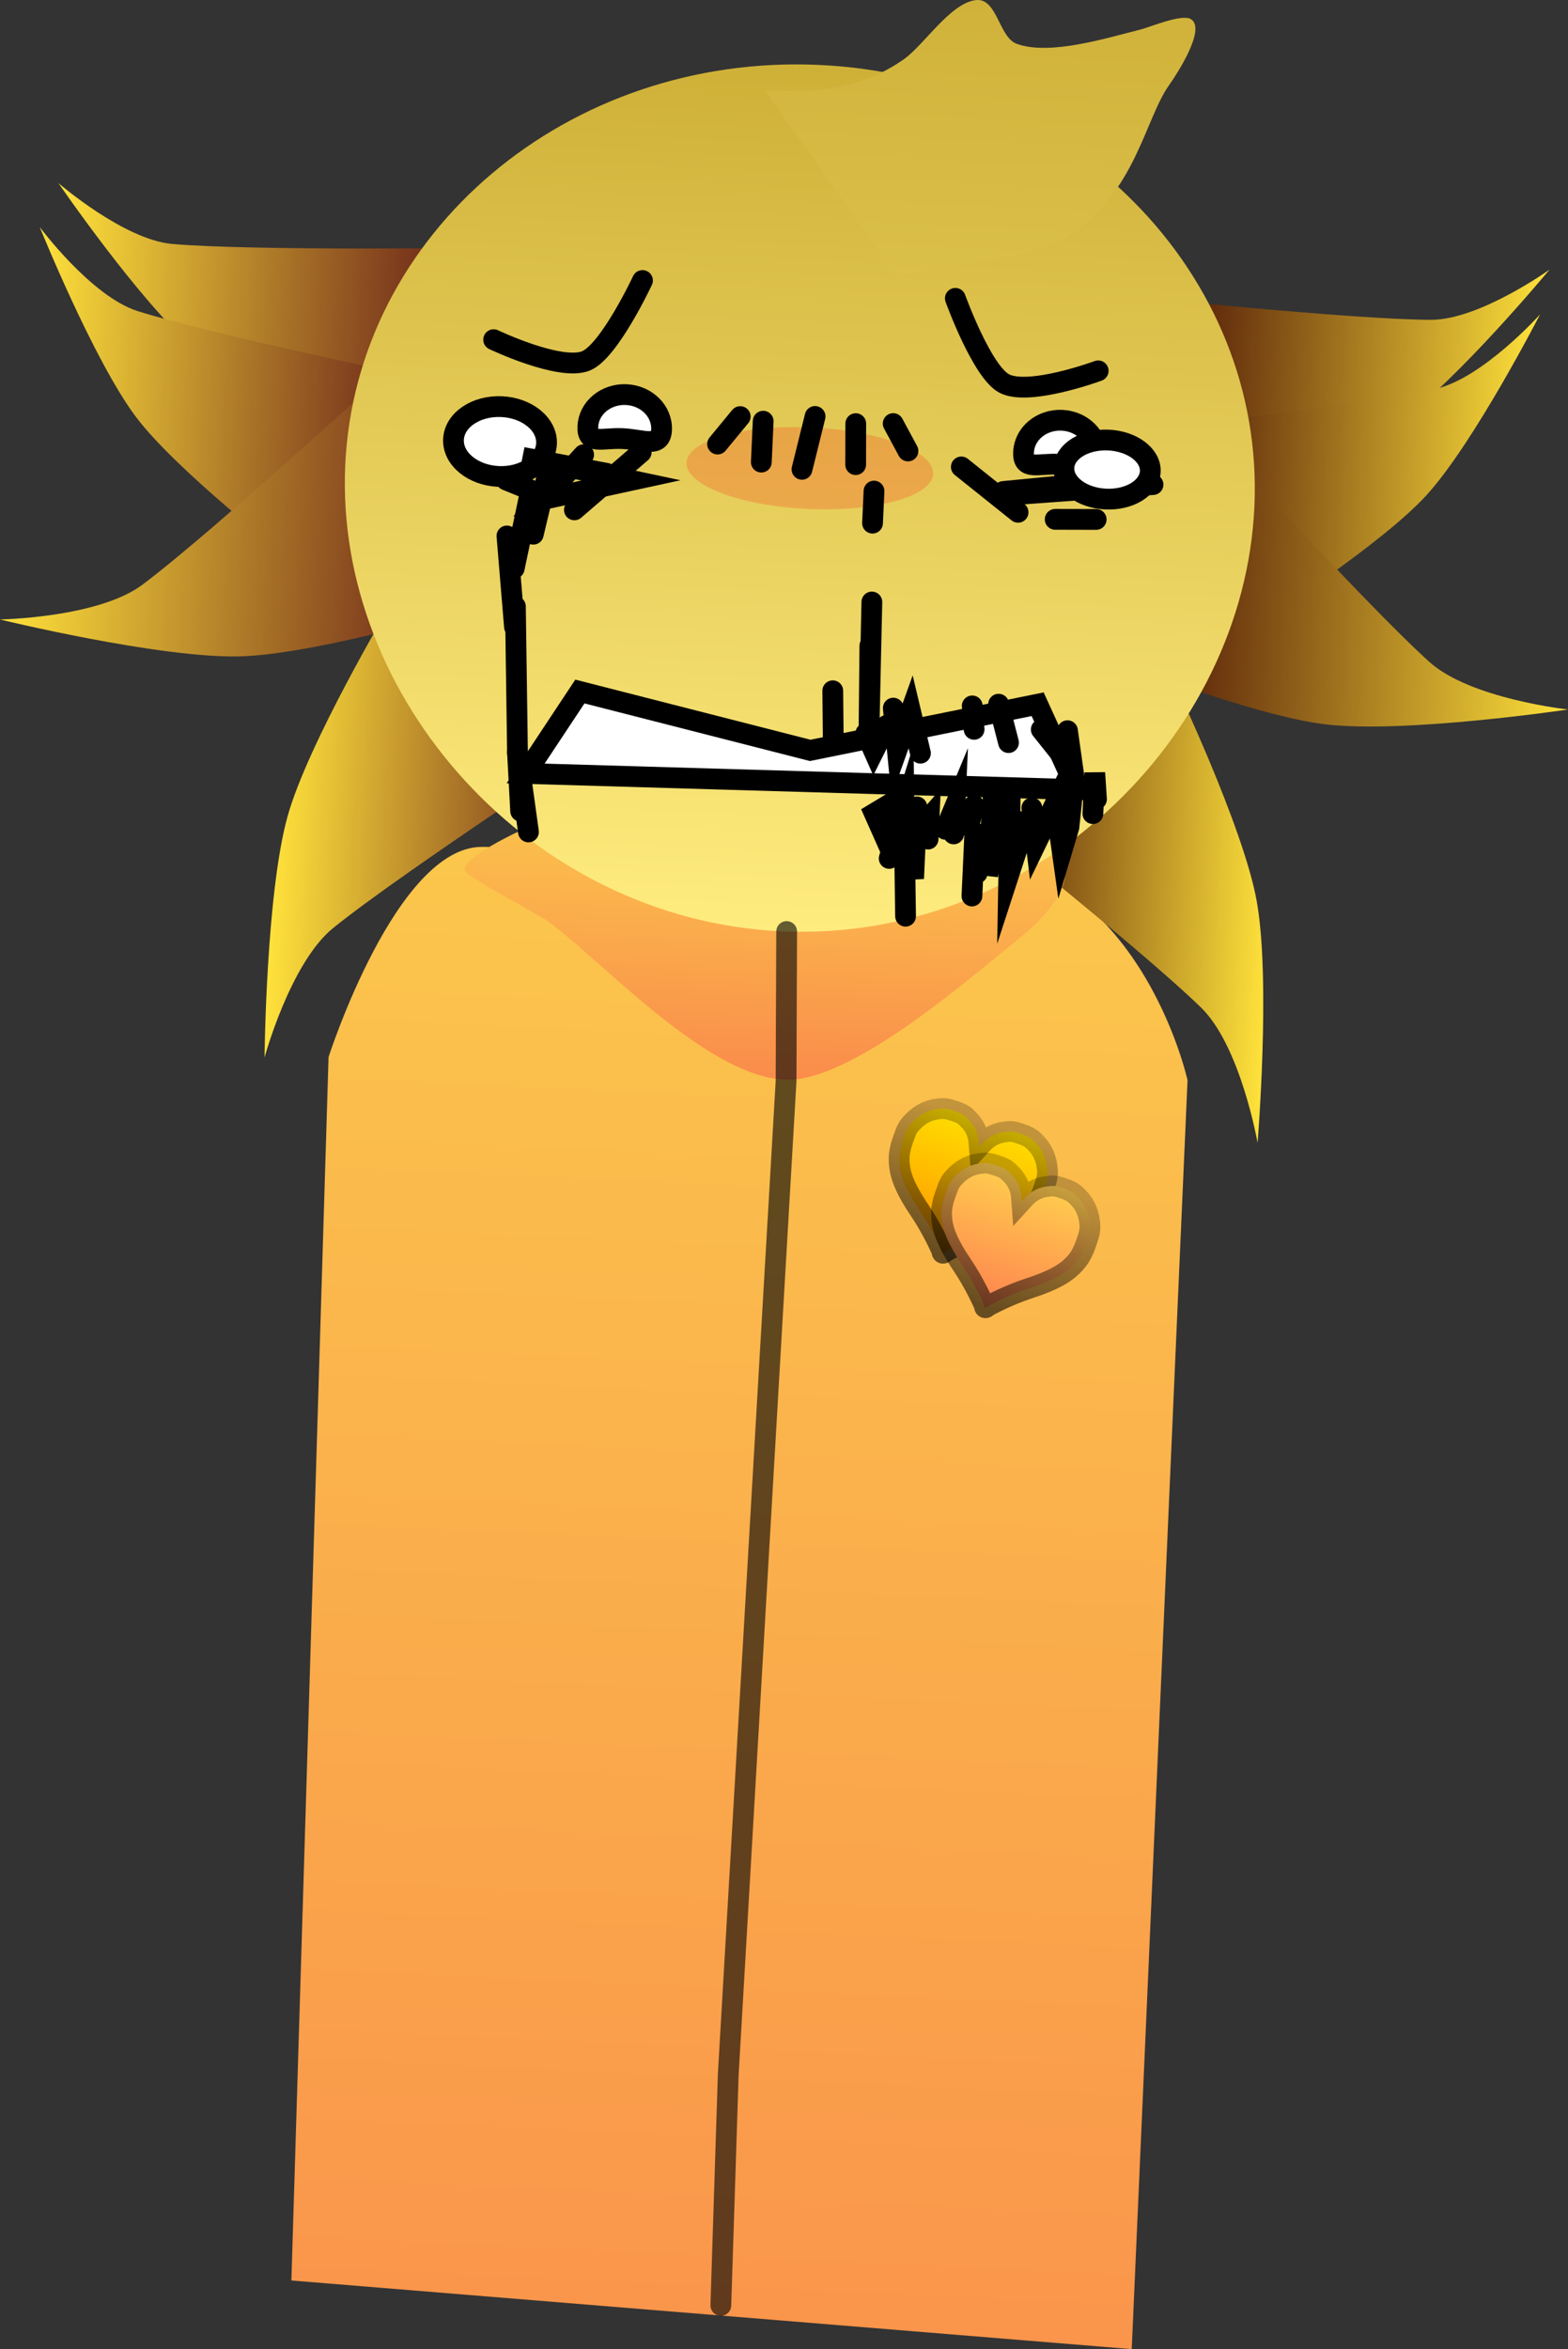 <svg version="1.1" xmlns="http://www.w3.org/2000/svg" xmlns:xlink="http://www.w3.org/1999/xlink" width="188.745" height="282.68" viewBox="0,0,188.745,282.68"><rect x="0" y="0" width="188.745" height="282.68" fill="#333333" stroke="none"/><defs><linearGradient x1="235.099" y1="112.889" x2="285.403" y2="115.185" gradientUnits="userSpaceOnUse" id="color-1"><stop offset="0" stop-color="#ffe23b"/><stop offset="1" stop-color="#631917"/></linearGradient><linearGradient x1="232.675" y1="122.046" x2="280.599" y2="124.233" gradientUnits="userSpaceOnUse" id="color-2"><stop offset="0" stop-color="#ffe23b"/><stop offset="1" stop-color="#631917"/></linearGradient><linearGradient x1="364.282" y1="121.002" x2="414.586" y2="123.298" gradientUnits="userSpaceOnUse" id="color-3"><stop offset="0" stop-color="#3c0000"/><stop offset="1" stop-color="#ffe23b"/></linearGradient><linearGradient x1="321.362" y1="177.282" x2="313.207" y2="355.929" gradientUnits="userSpaceOnUse" id="color-4"><stop offset="0" stop-color="#fbc74c"/><stop offset="1" stop-color="#fa954b"/></linearGradient><linearGradient x1="365.348" y1="130.357" x2="413.272" y2="132.545" gradientUnits="userSpaceOnUse" id="color-5"><stop offset="0" stop-color="#3c0000"/><stop offset="1" stop-color="#ffe23b"/></linearGradient><linearGradient x1="361.983" y1="143.27" x2="418.196" y2="145.836" gradientUnits="userSpaceOnUse" id="color-6"><stop offset="0" stop-color="#3c0000"/><stop offset="1" stop-color="#ffe23b"/></linearGradient><linearGradient x1="229.451" y1="135.004" x2="285.664" y2="137.57" gradientUnits="userSpaceOnUse" id="color-7"><stop offset="0" stop-color="#ffe23b"/><stop offset="1" stop-color="#631917"/></linearGradient><linearGradient x1="340.983" y1="183.82" x2="381.504" y2="185.67" gradientUnits="userSpaceOnUse" id="color-8"><stop offset="0" stop-color="#3c0000"/><stop offset="1" stop-color="#ffe23b"/></linearGradient><linearGradient x1="321.196" y1="172.293" x2="319.686" y2="205.367" gradientUnits="userSpaceOnUse" id="color-9"><stop offset="0" stop-color="#fbc74c"/><stop offset="1" stop-color="#fa8c4b"/></linearGradient><linearGradient x1="261.742" y1="175.401" x2="302.262" y2="177.251" gradientUnits="userSpaceOnUse" id="color-10"><stop offset="0" stop-color="#ffe23b"/><stop offset="1" stop-color="#631917"/></linearGradient><linearGradient x1="327.347" y1="83.425" x2="322.589" y2="187.668" gradientUnits="userSpaceOnUse" id="color-11"><stop offset="0" stop-color="#ceb037"/><stop offset="1" stop-color="#ffec7f"/></linearGradient><linearGradient x1="347.066" y1="75.638" x2="345.527" y2="109.365" gradientUnits="userSpaceOnUse" id="color-12"><stop offset="0" stop-color="#d0b23a"/><stop offset="1" stop-color="#dabf49"/></linearGradient><linearGradient x1="347.65" y1="210.679" x2="342.242" y2="226.417" gradientUnits="userSpaceOnUse" id="color-13"><stop offset="0" stop-color="#ffde00"/><stop offset="1" stop-color="#ff9500"/></linearGradient><linearGradient x1="347.65" y1="210.679" x2="342.242" y2="226.417" gradientUnits="userSpaceOnUse" id="color-14"><stop offset="0" stop-color="#000000" stop-opacity="0.227"/><stop offset="1" stop-color="#000000" stop-opacity="0.588"/></linearGradient><linearGradient x1="352.758" y1="217.236" x2="347.35" y2="232.974" gradientUnits="userSpaceOnUse" id="color-15"><stop offset="0" stop-color="#ffce4e"/><stop offset="1" stop-color="#ff824f"/></linearGradient><linearGradient x1="352.758" y1="217.236" x2="347.35" y2="232.974" gradientUnits="userSpaceOnUse" id="color-16"><stop offset="0" stop-color="#000000" stop-opacity="0.227"/><stop offset="1" stop-color="#000000" stop-opacity="0.588"/></linearGradient></defs><g transform="translate(-228.759,-75.612)"><g stroke-miterlimit="10"><path d="M273.469,129.915c0,0 -15.342,-7.255 -21.43,-12.468c-6.45,-5.524 -16.245,-19.8 -16.245,-19.8c0,0 7.861,6.807 13.689,7.32c9.377,0.825 36.364,0.477 36.364,0.477z" fill="url(#color-1)" stroke="#000000" stroke-width="0" stroke-linecap="butt"/><path d="M263.353,142.591c0,0 -13.411,-10.4 -18.227,-16.807c-5.103,-6.788 -11.58,-22.844 -11.58,-22.844c0,0 6.203,8.346 11.782,10.107c8.977,2.833 35.4,8.328 35.4,8.328z" fill="url(#color-2)" stroke="#000000" stroke-width="0" stroke-linecap="butt"/><path d="M364.727,111.26c0,0 26.843,2.805 36.256,2.838c5.85,0.02 14.299,-6.043 14.299,-6.043c0,0 -11.055,13.324 -17.981,18.238c-6.537,4.638 -22.476,10.464 -22.476,10.464z" fill="url(#color-3)" stroke="#000000" stroke-width="0" stroke-linecap="butt"/><path d="M263.835,350.032l4.474,-147.225c0,0 8.147,-25.353 18.494,-25.286c10.275,0.066 34.61,0.62 55.882,0.757c23.072,0.149 29.022,27.326 29.022,27.326l-6.719,152.688z" fill="url(#color-4)" stroke="#000000" stroke-width="0" stroke-linecap="butt"/><path d="M365.478,127.499c0,0 26.815,-3.065 36.012,-5.069c5.716,-1.245 12.654,-8.991 12.654,-8.991c0,0 -7.913,15.399 -13.613,21.694c-5.38,5.941 -19.682,15.076 -19.682,15.076z" fill="url(#color-5)" stroke="#000000" stroke-width="0" stroke-linecap="butt"/><path d="M372.259,125.349c0,0 20.605,22.741 28.552,29.909c4.939,4.456 16.694,5.731 16.694,5.731c0,0 -19.471,2.897 -29.064,1.804c-9.055,-1.032 -26.974,-8.19 -26.974,-8.19z" fill="url(#color-6)" stroke="#000000" stroke-width="0" stroke-linecap="butt"/><path d="M285.146,148.902c0,0 -18.497,5.496 -27.608,5.699c-9.653,0.215 -28.779,-4.444 -28.779,-4.444c0,0 11.822,-0.199 17.146,-4.186c8.567,-6.415 31.158,-27.184 31.158,-27.184z" fill="url(#color-7)" stroke="#000000" stroke-width="0" stroke-linecap="butt"/><path d="M370.08,157.629c0,0 8.321,17.41 9.946,26.377c1.722,9.501 0.111,29.12 0.111,29.12c0,0 -2.045,-11.645 -6.816,-16.281c-7.676,-7.459 -31.722,-26.524 -31.722,-26.524z" fill="url(#color-8)" stroke="#000000" stroke-width="0" stroke-linecap="butt"/><path d="M295.161,174.709c10.857,-3.645 23.141,-2.304 34.565,-1.783c4.641,0.212 10.562,-0.436 14.809,1.488c3.304,1.497 9.378,1.76 11.728,4.428c2.456,2.788 -2.193,7.546 -4.114,9.099c-6.485,5.241 -18.794,16.064 -27.029,17.476c-9.442,1.619 -22.925,-13.301 -30.205,-18.812c-1.336,-1.012 -9.844,-5.364 -10.198,-6.199c-0.678,-1.599 8.086,-5.641 9.653,-6.085z" fill="url(#color-9)" stroke="#000000" stroke-width="0" stroke-linecap="round"/><path d="M302.879,163.753c0,0 -25.683,16.795 -34.006,23.523c-5.173,4.182 -8.271,15.592 -8.271,15.592c0,0 0.184,-19.684 2.764,-28.989c2.435,-8.782 12.307,-25.361 12.307,-25.361z" fill="url(#color-10)" stroke="#000000" stroke-width="0" stroke-linecap="butt"/><path d="M379.756,136.573c-1.277,27.974 -26.687,52.486 -56.908,51.107c-30.221,-1.38 -53.809,-28.129 -52.532,-56.102c1.277,-27.974 26.811,-49.533 57.032,-48.153c30.221,1.38 53.685,25.175 52.408,53.149z" fill="url(#color-11)" stroke="#000000" stroke-width="0" stroke-linecap="butt"/><path d="M341.084,132.634c-0.124,2.706 -6.869,4.596 -15.067,4.222c-8.198,-0.374 -14.743,-2.871 -14.62,-5.577c0.124,-2.706 6.869,-4.596 15.067,-4.222c8.198,0.374 14.743,2.871 14.62,5.577z" fill-opacity="0.184" fill="#ff0505" stroke="none" stroke-width="0" stroke-linecap="butt"/><path d="M308.393,127.342c-0.102,2.233 -2.258,1.159 -4.708,1.047c-2.45,-0.112 -4.267,0.781 -4.165,-1.452c0.102,-2.233 2.171,-3.952 4.621,-3.84c2.45,0.112 4.354,2.012 4.252,4.245z" fill="#ffffff" stroke="#000000" stroke-width="2.5" stroke-linecap="butt"/><path d="M320.824,86.501c6.112,0.279 11.589,-0.148 16.74,-3.764c2.428,-1.705 5.632,-6.825 8.707,-7.117c2.532,-0.24 2.72,4.474 4.869,5.262c3.995,1.464 10.91,-0.725 14.855,-1.703c1.195,-0.296 5.002,-1.93 6.107,-1.269c1.937,1.157 -1.793,6.789 -2.607,7.932c-2.934,4.116 -4.025,12.969 -12.107,18.148c-5.096,3.265 -17.529,3.616 -20.587,4.978" fill="url(#color-12)" stroke="#000000" stroke-width="0" stroke-linecap="round"/><path d="M323.451,187.708l-0.072,18.038l-6.959,119.512l-0.892,27.773" fill="none" stroke-opacity="0.612" stroke="#000000" stroke-width="2.5" stroke-linecap="round"/><path d="M349.549,134.752l10.255,-0.99" fill="none" stroke="#000000" stroke-width="2.5" stroke-linecap="round"/><path d="M292.03,168.685l6.532,-9.86l27.721,7.084l27.38,-5.555l4.693,10.274z" fill="#ffffff" stroke="#000000" stroke-width="2.5" stroke-linecap="round"/><path d="M367.551,133.925l-16.359,1.184" fill="none" stroke="#000000" stroke-width="2.5" stroke-linecap="round"/><path d="M358.345,133.504l4.399,-2.374" fill="none" stroke="#000000" stroke-width="2.5" stroke-linecap="round"/><path d="M293.036,130.738l-7.999,-3.369" fill="none" stroke="#000000" stroke-width="2.5" stroke-linecap="round"/><path d="M287.257,125.754l3.416,0.37" fill="none" stroke="#000000" stroke-width="2.5" stroke-linecap="round"/><path d="M305.941,130.04l-8.04,6.927" fill="none" stroke="#000000" stroke-width="2.5" stroke-linecap="round"/><path d="M344.477,131.799l6.831,5.461" fill="none" stroke="#000000" stroke-width="2.5" stroke-linecap="round"/><path d="M360.709,138.118l-4.934,-0.011" fill="none" stroke="#000000" stroke-width="2.5" stroke-linecap="round"/><path d="M289.698,133.374l2.948,1.207l-1.99,9.428" fill="none" stroke="#000000" stroke-width="2.5" stroke-linecap="round"/><path d="M306.097,109.366c0,0 -4.007,8.563 -6.822,9.681c-3.125,1.242 -11.095,-2.561 -11.095,-2.561" fill="none" stroke="#000000" stroke-width="2.5" stroke-linecap="round"/><path d="M360.839,130.428c-0.102,2.233 -2.258,1.159 -4.708,1.047c-2.45,-0.112 -4.267,0.781 -4.165,-1.452c0.102,-2.233 2.171,-3.952 4.621,-3.84c2.45,0.112 4.354,2.012 4.252,4.245z" fill="#ffffff" stroke="#000000" stroke-width="2.5" stroke-linecap="butt"/><path d="M360.952,120.237c0,0 -8.284,3.061 -11.282,1.54c-2.702,-1.371 -5.912,-10.263 -5.912,-10.263" fill="none" stroke="#000000" stroke-width="2.5" stroke-linecap="round"/><path d="M315.137,129.049l2.725,-3.308" fill="none" stroke="#000000" stroke-width="2.5" stroke-linecap="round"/><path d="M320.401,131.221l0.225,-4.924" fill="none" stroke="#000000" stroke-width="2.5" stroke-linecap="round"/><path d="M325.296,132.088l1.578,-6.364" fill="none" stroke="#000000" stroke-width="2.5" stroke-linecap="round"/><path d="M331.769,126.59l-0.011,4.934" fill="none" stroke="#000000" stroke-width="2.5" stroke-linecap="round"/><path d="M336.275,126.582l1.78,3.299" fill="none" stroke="#000000" stroke-width="2.5" stroke-linecap="round"/><path d="M367.222,132.354c-0.09,1.961 -2.49,3.445 -5.361,3.313c-2.872,-0.131 -5.127,-1.827 -5.037,-3.788c0.09,-1.961 2.49,-3.445 5.361,-3.313c2.872,0.131 5.127,1.827 5.037,3.788z" fill="#ffffff" stroke="#000000" stroke-width="2.5" stroke-linecap="butt"/><path d="M294.546,129c-0.106,2.319 -2.699,4.085 -5.791,3.944c-3.092,-0.141 -5.513,-2.136 -5.407,-4.455c0.106,-2.319 2.699,-4.085 5.791,-3.944c3.092,0.141 5.513,2.136 5.407,4.455z" fill="#ffffff" stroke="#000000" stroke-width="2.5" stroke-linecap="butt"/><path d="M350.816,178.325l1.742,-4.749l-2.365,7.263l0.163,-9.142" fill="none" stroke="#000000" stroke-width="2.5" stroke-linecap="round"/><path d="M348.719,174.163l-1.073,6.813l0.705,-9.88" fill="none" stroke="#000000" stroke-width="2.5" stroke-linecap="round"/><path d="M345.754,183.432l0.394,-8.623l0.241,5.857" fill="none" stroke="#000000" stroke-width="2.5" stroke-linecap="round"/><path d="M345.998,172.514l-0.623,2.513" fill="none" stroke="#000000" stroke-width="2.5" stroke-linecap="round"/><path d="M342.562,175.407l1.142,-2.744l-0.15,3.297" fill="none" stroke="#000000" stroke-width="2.5" stroke-linecap="round"/><path d="M339.519,175.268l1.072,-1.222l-0.116,2.536" fill="none" stroke="#000000" stroke-width="2.5" stroke-linecap="round"/><path d="M339.127,172.709l-0.394,8.623l-0.967,-6.652" fill="none" stroke="#000000" stroke-width="2.5" stroke-linecap="round"/><path d="M335.794,178.91l1.788,-5.764l0.182,12.716" fill="none" stroke="#000000" stroke-width="2.5" stroke-linecap="round"/><path d="M334.008,173.492l1.568,-0.945l-0.646,3.02z" fill="none" stroke="#000000" stroke-width="2.5" stroke-linecap="round"/><path d="M333.708,148.052l-0.338,15.1l0.098,-9.838" fill="none" stroke="#000000" stroke-width="2.5" stroke-linecap="round"/><path d="M335.491,162.897l-1.547,3.093l-0.956,-2.153" fill="none" stroke="#000000" stroke-width="2.5" stroke-linecap="round"/><path d="M339.556,166.246l-1.179,-4.975l-1.611,4.496l-0.477,-4.943" fill="none" stroke="#000000" stroke-width="2.5" stroke-linecap="round"/><path d="M333.789,138.565l0.176,-3.859" fill="none" stroke="#000000" stroke-width="2.5" stroke-linecap="round"/><path d="M329.002,158.734l0.063,6.33" fill="none" stroke="#000000" stroke-width="2.5" stroke-linecap="round"/><path d="M345.791,160.555l0.223,2.822" fill="none" stroke="#000000" stroke-width="2.5" stroke-linecap="round"/><path d="M348.964,160.349l1.195,4.624" fill="none" stroke="#000000" stroke-width="2.5" stroke-linecap="round"/><path d="M354.098,163.395l2.327,2.918" fill="none" stroke="#000000" stroke-width="2.5" stroke-linecap="round"/><path d="M357.255,163.539l0.796,5.661l-0.623,5.947l-0.83,2.774l-0.796,-5.661l-2.329,4.815l-0.509,-4.241" fill="none" stroke="#000000" stroke-width="2.5" stroke-linecap="round"/><path d="M360.314,173.521l0.224,-4.911l0.207,3.173" fill="none" stroke="#000000" stroke-width="2.5" stroke-linecap="round"/><path d="M301.782,132.572l-10.122,-1.921l13.054,2.765l-10.618,2.304l4.918,-5.39" fill="none" stroke="#000000" stroke-width="2.5" stroke-linecap="round"/><path d="M294.692,132.594l-1.739,7.302" fill="none" stroke="#000000" stroke-width="2.5" stroke-linecap="round"/><path d="M290.687,151.042l-0.907,-10.938" fill="none" stroke="#000000" stroke-width="2.5" stroke-linecap="round"/><path d="M291.432,173.221l-0.381,-7.048l-0.252,-17.587" fill="none" stroke="#000000" stroke-width="2.5" stroke-linecap="round"/><path d="M291.05,166.173l1.322,9.551" fill="none" stroke="#000000" stroke-width="2.5" stroke-linecap="round"/><g stroke-width="2.5" stroke-linecap="butt"><path d="M337.492,212.647c0.352,-1.054 0.557,-1.437 1.048,-1.96c0.057,-0.06 0.114,-0.119 0.172,-0.176c0.01,-0.011 0.021,-0.021 0.031,-0.031c0.199,-0.196 0.407,-0.371 0.623,-0.526c0.629,-0.458 1.317,-0.747 2.051,-0.861c0.727,-0.113 1.095,-0.156 2.077,0.162c0.11,0.033 0.218,0.07 0.324,0.11c0.805,0.287 1.074,0.493 1.44,0.89c0.744,0.69 1.254,1.654 1.345,2.833l0.04,0.521l0.352,-0.386c0.796,-0.874 1.791,-1.321 2.802,-1.408c0.533,-0.088 0.871,-0.086 1.683,0.183c0.109,0.033 0.217,0.071 0.323,0.112c0.97,0.352 1.234,0.613 1.738,1.149c0.509,0.541 0.873,1.193 1.088,1.94c0.075,0.254 0.132,0.52 0.168,0.797c0.002,0.014 0.004,0.029 0.005,0.044c0.011,0.081 0.02,0.162 0.027,0.244c0.066,0.715 -0.008,1.143 -0.378,2.191c-0.008,0.022 -0.015,0.043 -0.023,0.065c-0.266,0.824 -0.645,1.62 -1.065,2.154c-1.163,1.478 -2.72,2.373 -5.989,3.443c-2.143,0.702 -4.733,1.988 -4.959,2.215c-0.123,0.124 -0.251,0.08 -0.272,-0.093c-0.038,-0.319 -1.291,-2.925 -2.55,-4.796c-1.92,-2.853 -2.599,-4.517 -2.607,-6.397c-0.003,-0.679 0.187,-1.54 0.484,-2.354c0.007,-0.022 0.014,-0.043 0.022,-0.065z" fill="url(#color-13)" stroke="url(#color-14)"/><path d="M342.6,219.204c0.352,-1.054 0.557,-1.437 1.048,-1.96c0.057,-0.06 0.114,-0.119 0.172,-0.176c0.01,-0.011 0.021,-0.021 0.031,-0.031c0.199,-0.196 0.407,-0.371 0.623,-0.526c0.629,-0.458 1.317,-0.747 2.051,-0.861c0.727,-0.113 1.095,-0.156 2.077,0.162c0.11,0.033 0.218,0.07 0.324,0.11c0.805,0.287 1.074,0.493 1.44,0.89c0.744,0.69 1.254,1.654 1.345,2.833l0.04,0.521l0.352,-0.386c0.796,-0.874 1.791,-1.321 2.802,-1.408c0.533,-0.088 0.871,-0.086 1.683,0.183c0.109,0.033 0.217,0.071 0.323,0.112c0.97,0.352 1.234,0.613 1.738,1.149c0.509,0.541 0.873,1.193 1.088,1.94c0.075,0.254 0.132,0.52 0.168,0.797c0.002,0.014 0.004,0.029 0.005,0.044c0.011,0.081 0.02,0.162 0.027,0.244c0.066,0.715 -0.008,1.143 -0.378,2.191c-0.008,0.022 -0.015,0.043 -0.023,0.065c-0.266,0.824 -0.645,1.62 -1.065,2.154c-1.163,1.478 -2.72,2.373 -5.989,3.443c-2.143,0.702 -4.733,1.988 -4.959,2.215c-0.123,0.124 -0.251,0.08 -0.272,-0.093c-0.038,-0.319 -1.291,-2.925 -2.55,-4.796c-1.92,-2.853 -2.599,-4.517 -2.607,-6.397c-0.003,-0.679 0.187,-1.54 0.484,-2.354c0.007,-0.022 0.014,-0.043 0.022,-0.065z" fill="url(#color-15)" stroke="url(#color-16)"/></g></g></g></svg>